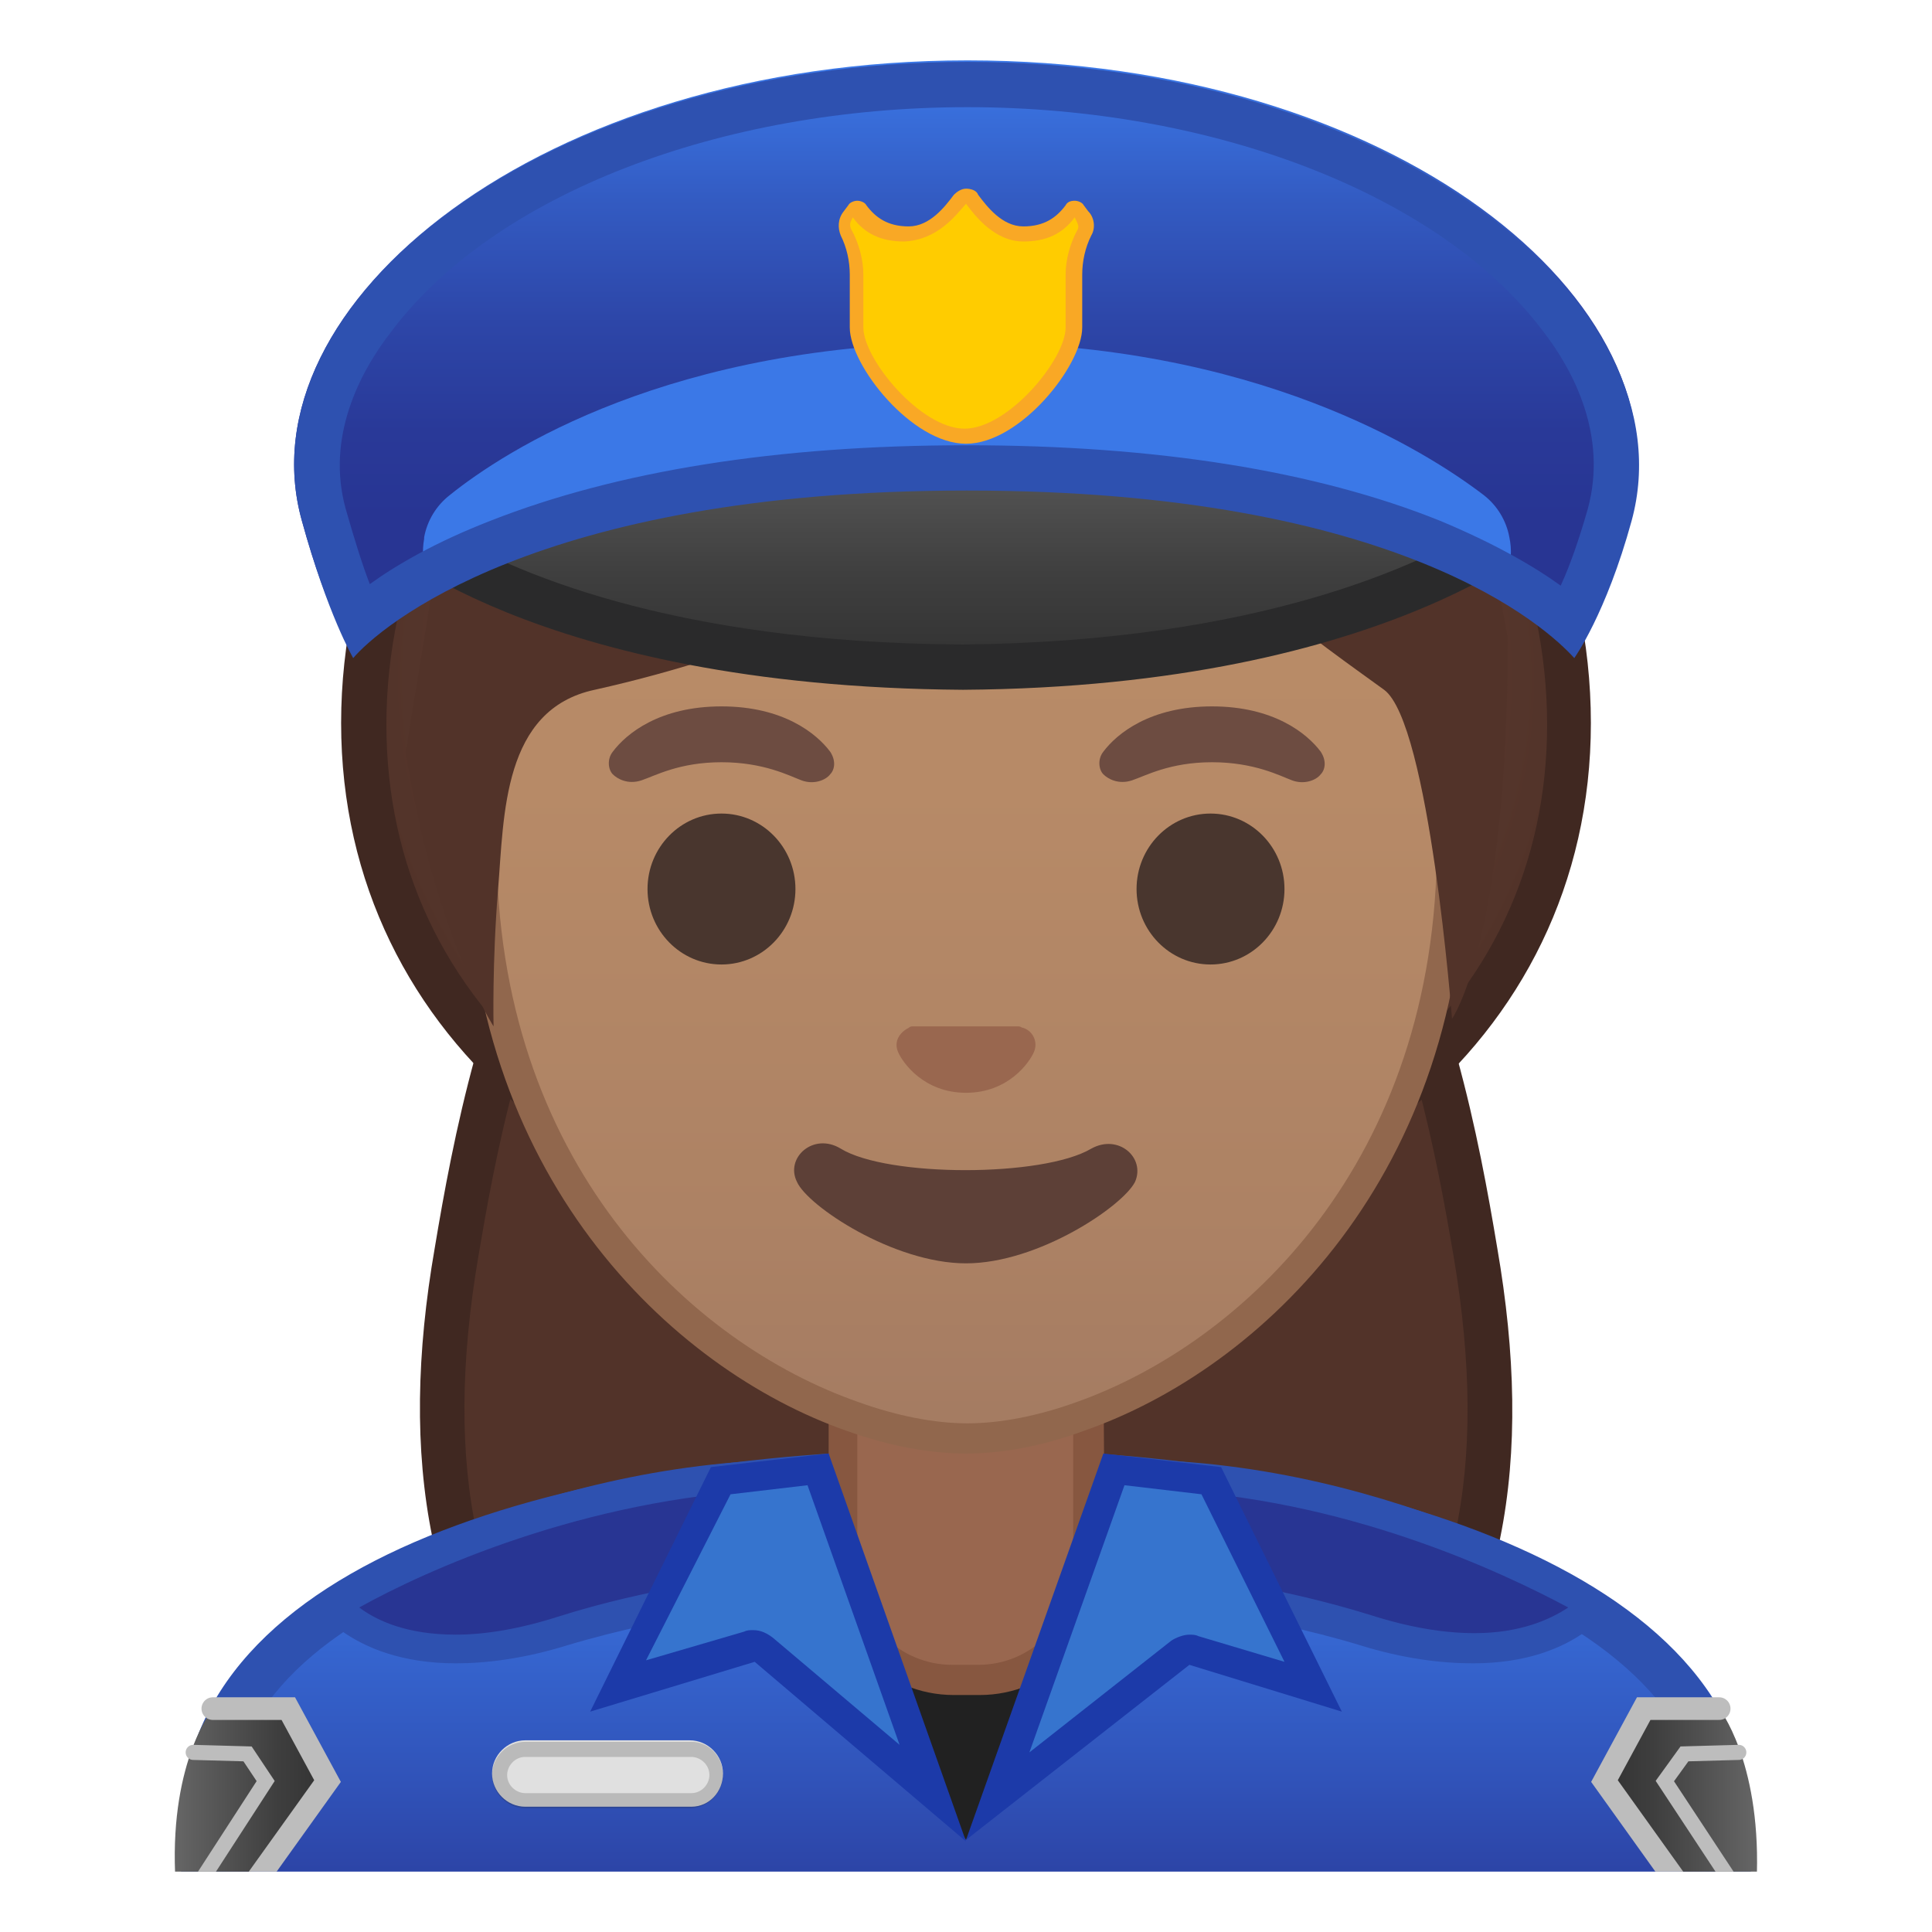 <svg viewBox="0 0 128 128" xmlns="http://www.w3.org/2000/svg" xmlns:xlink="http://www.w3.org/1999/xlink">
  <g>
    <g>
      <g>
        <defs>
          <rect id="SVGID_1_" height="120" width="120" x="4" y="4"/>
        </defs>
        <clipPath id="SVGID_2_">
          <use overflow="visible" xlink:href="#SVGID_1_"/>
        </clipPath>
        <g clip-path="url(#SVGID_2_)">
          <g>
            <radialGradient id="SVGID_3_" cx="64.226" cy="513.504" gradientTransform="matrix(1 0 0 1 0 -482)" gradientUnits="userSpaceOnUse" r="34.136">
              <stop offset="0" style="stop-color:#6D4C41"/>
              <stop offset="1" style="stop-color:#523329"/>
            </radialGradient>
            <path d="M48,120.1c-0.1,0-7.1-0.1-10.3-3.5c-7.5-8.2-10-19.1-7.5-33.6c2.1-12.3,7.1-41.1,33.8-42.2 C90.7,41.9,95.7,70.6,97.8,83c2.5,14.5,0.1,25.4-7.5,33.6c-3.2,3.4-10.2,3.5-10.3,3.5H64H48z" fill="url(#SVGID_3_)"/>
            <path d="M64,42.3c10.8,0.5,18.7,5.4,24.3,15.2c5.1,8.9,7,19.9,8,25.7c2.4,14.2,0.2,24.4-7.1,32.3 c-2.3,2.5-7.4,3-9.2,3.1H64H48c-1.8,0-7-0.6-9.2-3.1c-7.3-7.9-9.5-18.2-7.1-32.3c1-5.9,2.9-16.8,8-25.7 C45.3,47.7,53.2,42.7,64,42.3 M64,39.3c-27.2,1-32.8,29-35.2,43.4c-2.4,13.8-0.6,25.7,7.8,34.9c3.7,4,11.4,4,11.4,4h16h16 c0,0,7.7,0,11.4-4c8.5-9.2,10.2-21,7.8-34.9C96.8,68.3,91.2,40.3,64,39.3L64,39.3z" fill="#402821"/>
          </g>
          <g>
            <g id="XMLID_7_">
              <linearGradient id="SVGID_4_" gradientTransform="matrix(1 0 0 1 0 -482)" gradientUnits="userSpaceOnUse" x1="63.95" x2="63.95" y1="579.5" y2="612.5">
                <stop offset="3.247793e-03" style="stop-color:#3B78E7"/>
                <stop offset="0.223" style="stop-color:#386EDA"/>
                <stop offset="0.629" style="stop-color:#3052B8"/>
                <stop offset="1" style="stop-color:#283593"/>
              </linearGradient>
              <path d="M13.5,130.5V121c0-17.3,27.2-23.5,50.5-23.5h0.1c13.4,0,25.8,2.2,35,6.1 c7,3,15.3,8.4,15.3,17.4v9.5H13.5z" fill="url(#SVGID_4_)"/>
              <path d="M64.1,99c24.3,0,48.9,7.6,48.9,22v8H15v-8c0-6.9,4.9-12.5,14.5-16.4C38.3,101,50.5,99,64,99H64.1 M64.1,96C64,96,64,96,64,96c-25.7,0-52,7.1-52,25v11h104v-11C116,104.1,89.9,96,64.1,96L64.1,96z" fill="#2E51B0"/>
            </g>
            <g>
              <path d="M97.6,109.2c-2.2,0-4.6-0.4-7.2-1.2c-6.6-2-12.9-2.7-13.9-2.8c-0.8-0.4-1.2-3.8-0.8-7.6 c14.5,0.3,26.5,6.8,29.9,8.7C104.6,107.5,102.2,109.2,97.6,109.2L97.6,109.2z" fill="#283593"/>
              <path d="M76.7,98.7c12.4,0.5,22.9,5.5,27.2,7.8c-1.2,0.8-3.2,1.7-6.2,1.7c-2.1,0-4.4-0.4-6.9-1.2 c-6.1-1.9-11.9-2.6-13.7-2.8C76.6,103.5,76.5,101.2,76.7,98.7 M74.8,96.7c0,0-1.2,8.9,1.5,9.6c0,0,6.9,0.6,13.8,2.7 c2.9,0.9,5.4,1.2,7.5,1.2c7.1,0,9.4-4.1,9.4-4.1S92.8,96.8,74.8,96.7L74.8,96.7z" fill="#2E51B0"/>
            </g>
            <g>
              <path d="M30.2,109.2c-4.6,0-7.1-1.9-8.1-2.9c3.4-1.9,15.4-8.2,29.9-8.6c0.4,3.8,0,7.2-0.8,7.6 c-1,0.1-7.4,0.7-13.9,2.8C34.7,108.8,32.3,109.2,30.2,109.2z" fill="#283593"/>
              <path d="M51.1,98.7c0.2,2.4,0,4.8-0.4,5.6c-1.8,0.2-7.7,0.9-13.7,2.8c-2.5,0.8-4.8,1.2-6.8,1.2 c-3.2,0-5.2-0.9-6.4-1.8C28.1,104.1,38.6,99.3,51.1,98.7 M52.9,96.7c-18,0.1-32.3,9.3-32.3,9.3s2.4,4.2,9.6,4.2 c2,0,4.5-0.3,7.4-1.2c7-2.1,13.8-2.7,13.8-2.7C54.1,105.5,52.9,96.7,52.9,96.7L52.9,96.7z" fill="#2E51B0"/>
            </g>
            <g>
              <g>
                <linearGradient id="SVGID_5_" gradientTransform="matrix(1 0 0 1 0 -482)" gradientUnits="userSpaceOnUse" x1="116.377" x2="106.54" y1="601.056" y2="601.056">
                  <stop offset="4.021925e-03" style="stop-color:#666666"/>
                  <stop offset="0.099" style="stop-color:#606060"/>
                  <stop offset="0.68" style="stop-color:#3F3F3F"/>
                  <stop offset="1" style="stop-color:#333333"/>
                </linearGradient>
                <path d="M113.9,113.2l-5,0.1l-2.3,4.3l5,6.7c0,0,4.7,1.5,4.8-0.2 C116.6,116.6,113.9,113.2,113.9,113.2z" fill="url(#SVGID_5_)"/>
              </g>
              <polyline fill="none" points=" 113.9,113.2 108.9,113.2 106.3,118 112.6,126.8 " stroke="#BDBDBD" stroke-linecap="round" stroke-miterlimit="10" stroke-width="1.5"/>
              <polyline fill="none" points="115.2,116.1 111.6,116.2 110.3,118 116.1,126.8 " stroke="#BDBDBD" stroke-linecap="round" stroke-miterlimit="10"/>
            </g>
            <g>
              <g>
                <linearGradient id="SVGID_6_" gradientTransform="matrix(1 0 0 1 0 -482)" gradientUnits="userSpaceOnUse" x1="11.578" x2="21.416" y1="601.056" y2="601.056">
                  <stop offset="4.021925e-03" style="stop-color:#666666"/>
                  <stop offset="0.099" style="stop-color:#606060"/>
                  <stop offset="0.68" style="stop-color:#3F3F3F"/>
                  <stop offset="1" style="stop-color:#333333"/>
                </linearGradient>
                <path d="M14.1,113.2l5,0.1l2.3,4.3l-5,6.7c0,0-4.7,1.5-4.8-0.2C11.3,116.6,14.1,113.2,14.1,113.2z" fill="url(#SVGID_6_)"/>
              </g>
              <polyline fill="none" points=" 14.1,113.2 19.1,113.2 21.7,118 15.4,126.8 " stroke="#BDBDBD" stroke-linecap="round" stroke-miterlimit="10" stroke-width="1.5"/>
              <polyline fill="none" points="12.8,116.1 16.4,116.2 17.6,118 11.9,126.8 " stroke="#BDBDBD" stroke-linecap="round" stroke-miterlimit="10"/>
            </g>
            <g>
              <polygon fill="#212121" points="53.4,104.9 73.3,104.9 64,121.9 "/>
              <g id="XMLID_4_">
                <path d="M63.2,111.2c-4,0-7.3-3.2-7.3-7.2V91h16.2v13c0,4-3.3,7.2-7.3,7.2H63.2z" fill="#99674F"/>
                <path d="M71.1,92.1v12c0,3.4-2.8,6.2-6.3,6.2h-1.7c-3.5,0-6.3-2.8-6.3-6.2v-12H64H71.1 M73.1,90.1H64h-9.1 v14c0,4.5,3.7,8.2,8.3,8.2h1.7c4.6,0,8.3-3.7,8.3-8.2L73.1,90.1L73.1,90.1z" fill="#875740"/>
              </g>
              <g>
                <path d="M50.6,109.4c-0.2-0.2-0.4-0.2-0.6-0.2c-0.1,0-0.2,0-0.3,0l-8.7,2.6l6.7-13.7l6.5-0.8l7.6,21.4 L50.6,109.4z" fill="#3674CE"/>
                <path d="M53.5,98.4l6.1,17.2l-8.4-7.1c-0.4-0.3-0.8-0.5-1.3-0.5c-0.2,0-0.4,0-0.6,0.1l-6.5,1.9l5.6-11 L53.5,98.4 M54.9,96.3l-7.8,0.9l-8,16.2l10.9-3.3L64,122L54.9,96.3L54.9,96.3z" fill="#1C3AA9"/>
              </g>
              <g>
                <path d="M73.8,97.4l6.4,0.8l6.7,13.7l-7.9-2.4c-0.1,0-0.2,0-0.3,0c-0.2,0-0.4,0.1-0.6,0.2l-12,9.3L73.8,97.4 z" fill="#3674CE"/>
                <path d="M74.5,98.4l5.1,0.6l5.5,11.1l-5.7-1.7c-0.2-0.1-0.4-0.1-0.6-0.1c-0.4,0-0.9,0.2-1.2,0.4l-9.4,7.4 L74.5,98.4 M73.1,96.3L64,121.9l14.8-11.6l10.1,3.1l-8-16.2L73.1,96.3L73.1,96.3z" fill="#1C3AA9"/>
              </g>
            </g>
            <g>
              <path d="M45.8,119.7h-11c-1.2,0-2.2-1-2.2-2.2l0,0c0-1.2,1-2.2,2.2-2.2h10.9c1.2,0,2.2,1,2.2,2.2l0,0 C47.9,118.7,47,119.7,45.8,119.7z" fill="#E0E0E0"/>
              <g opacity="0.2">
                <path d="M45.8,116.4c0.6,0,1.2,0.5,1.2,1.2c0,0.6-0.5,1.2-1.2,1.2h-11c-0.6,0-1.2-0.5-1.2-1.2 c0-0.6,0.5-1.2,1.2-1.2H45.8 M45.8,115.4h-11c-1.2,0-2.2,1-2.2,2.2s1,2.2,2.2,2.2h10.9c1.2,0,2.2-1,2.2-2.2 S47,115.4,45.8,115.4L45.8,115.4z" fill="#212121"/>
              </g>
            </g>
          </g>
        </g>
      </g>
      <g>
        <defs>
          <rect id="SVGID_7_" height="120" width="120" x="4" y="4"/>
        </defs>
        <clipPath id="SVGID_8_">
          <use overflow="visible" xlink:href="#SVGID_7_"/>
        </clipPath>
        <g clip-path="url(#SVGID_8_)">
          <radialGradient id="SVGID_9_" cx="64" cy="567.118" gradientTransform="matrix(1 0 0 0.928 0 -481.392)" gradientUnits="userSpaceOnUse" r="39.856">
            <stop offset="0" style="stop-color:#6D4C41"/>
            <stop offset="1" style="stop-color:#523329"/>
          </radialGradient>
          <path d="M64,81.9c-23.1,0-39.9-14.3-39.9-34C24.1,26.6,42.7,8,64,8s39.9,18.7,39.9,39.9 C103.9,67.6,87.1,81.9,64,81.9z" fill="url(#SVGID_9_)"/>
          <path d="M64,9.5c10.1,0,19.7,4.2,27.2,11.9c7.2,7.4,11.3,17.1,11.3,26.6c0,9.3-3.8,17.4-11.1,23.4 c-7.1,5.9-16.8,9.1-27.4,9.1s-20.3-3.2-27.4-9.1c-7.2-6-11-14.1-11-23.4c0-9.5,4.1-19.2,11.3-26.6C44.3,13.7,53.9,9.5,64,9.5 M64,6.5c-22.9,0-41.4,20.2-41.4,41.4S41.1,83.4,64,83.4s41.4-14.2,41.4-35.5S86.9,6.5,64,6.5L64,6.5z" fill="#402821"/>
        </g>
      </g>
    </g>
    <g>
      <linearGradient id="SVGID_10_" gradientTransform="matrix(1 0 0 1 0 -482)" gradientUnits="userSpaceOnUse" x1="63.95" x2="63.95" y1="577.3" y2="499">
        <stop offset="0" style="stop-color:#A47B62"/>
        <stop offset="0.191" style="stop-color:#AD8264"/>
        <stop offset="0.551" style="stop-color:#B78A67"/>
        <stop offset="1" style="stop-color:#BA8D68"/>
      </linearGradient>
      <path d="M64,95.3c-2.3,0-4.9-0.5-7.6-1.4c-11.3-4-24.6-16.3-24.6-37.9C31.9,27.2,49.2,17,64,17 s32.1,10.2,32.1,39c0,21.6-13.3,33.9-24.6,37.9C68.9,94.8,66.3,95.3,64,95.3z" fill="url(#SVGID_10_)"/>
      <path d="M64,18L64,18c8.4,0,16.1,3.2,21.6,9.1c6.3,6.7,9.6,16.7,9.6,28.8c0,21.1-12.9,33.1-23.9,37 c-2.5,0.9-5,1.4-7.2,1.4c-2.2,0-4.7-0.5-7.2-1.4C45.7,89,32.9,77,32.9,56c0-12.1,3.3-22,9.6-28.8C47.9,21.3,55.6,18,64,18 M64,16 L64,16L64,16c-17.2,0-33.1,12.8-33.1,40c0,21.8,13.5,34.7,25.2,38.8c2.8,1,5.5,1.5,7.9,1.5s5.1-0.5,7.8-1.5 c11.8-4.1,25.3-17,25.3-38.8C97.1,28.8,81.2,16,64,16L64,16z" fill="#91674D"/>
    </g>
    <g>
      <defs>
        <path id="SVGID_11_" d="M20.8,87.2l8.1-49.8c0-17,15.8-29.9,32.7-29.9h4.9C83.4,7.5,99,20.4,99,37.4l9.4,51.2L20.8,87.2z"/>
      </defs>
      <clipPath id="SVGID_12_">
        <use overflow="visible" xlink:href="#SVGID_11_"/>
      </clipPath>
      <g clip-path="url(#SVGID_12_)">
        <radialGradient id="SVGID_13_" cx="278.493" cy="584.171" gradientTransform="matrix(0.796 0 0 0.796 -158.63 -462.789)" gradientUnits="userSpaceOnUse" r="34.121">
          <stop offset="0" style="stop-color:#6D4C41"/>
          <stop offset="1" style="stop-color:#523329"/>
        </radialGradient>
        <path d="M99.9,42c0-5.2,3-34.9-35.9-34.9S26,42.7,26,42.7s0.5,7.5,2.5,14.7S32.7,68,32.7,68 s-0.1-4.2,0.3-9.1s0.3-11.9,6.4-13.2c22.4-5,35-16.9,35-16.9C77.7,36,88,43,91.7,45.7c3,2.2,4.5,21.8,4.5,21.8 S99.9,62.3,99.9,42z" fill="url(#SVGID_13_)"/>
      </g>
    </g>
    <g>
      <path d="M67.8,68.1c-0.1,0-0.2-0.1-0.3-0.1h-7c-0.1,0-0.2,0-0.3,0.1c-0.6,0.3-1,0.9-0.7,1.6s1.7,2.7,4.5,2.7 c2.8,0,4.2-2,4.5-2.7S68.4,68.3,67.8,68.1z" fill="#99674F"/>
      <g>
        <ellipse cx="47.8" cy="58.9" fill="#49362E" rx="4.9" ry="5"/>
        <ellipse cx="80.2" cy="58.9" fill="#49362E" rx="4.9" ry="5"/>
        <path d="M55,49.8c-0.9-1.2-3.1-3-7.2-3s-6.3,1.8-7.2,3c-0.4,0.5-0.3,1.2,0,1.5s1,0.7,1.9,0.4s2.5-1.2,5.3-1.2 s4.5,0.9,5.3,1.2s1.6,0,1.9-0.4C55.3,51,55.4,50.4,55,49.8z" fill="#6D4C41"/>
        <path d="M87.5,49.8c-0.9-1.2-3.1-3-7.2-3s-6.3,1.8-7.2,3c-0.4,0.5-0.3,1.2,0,1.5s1,0.7,1.9,0.4s2.5-1.2,5.3-1.2 s4.5,0.9,5.3,1.2s1.6,0,1.9-0.4C87.8,51,87.9,50.4,87.5,49.8z" fill="#6D4C41"/>
      </g>
      <path d="M72.3,76.1c-3.2,1.9-13.5,1.9-16.6,0c-1.8-1.1-3.7,0.6-2.9,2.2c0.7,1.6,6.4,5.4,11.2,5.4 s10.4-3.8,11.2-5.4C75.9,76.7,74.1,75.1,72.3,76.1z" fill="#5D4037"/>
    </g>
    <g>
      <g id="XMLID_3_">
        <linearGradient id="SVGID_14_" gradientTransform="matrix(1 0 0 1 0 -482)" gradientUnits="userSpaceOnUse" x1="64.05" x2="64.05" y1="507.825" y2="525.685">
          <stop offset="4.021925e-03" style="stop-color:#666666"/>
          <stop offset="0.099" style="stop-color:#606060"/>
          <stop offset="0.68" style="stop-color:#3F3F3F"/>
          <stop offset="1" style="stop-color:#333333"/>
        </linearGradient>
        <path d="M63.8,44.2C40.9,44,30,37.6,26.9,35.3c2.2-2.6,10.8-9.6,36.9-9.6c25.9,0,34.9,6.5,37.4,9 C97.8,37.2,86.5,44,63.8,44.2z" fill="url(#SVGID_14_)"/>
        <path d="M63.8,27.2c21.9,0,31.3,4.7,34.9,7.4c-4.5,2.8-15.2,7.9-34.9,8.1c-19.6-0.1-30.2-5-34.5-7.6 C32.7,32.2,41.8,27.2,63.8,27.2 M63.8,24.2c-33.6,0-39,11.4-39,11.4s10.4,9.9,39,10.1C92.4,45.5,103.3,35,103.3,35 S97.4,24.2,63.8,24.2L63.8,24.2z" fill="#2A2A2B"/>
      </g>
      <linearGradient id="SVGID_15_" gradientTransform="matrix(1 0 0 1 0 -482)" gradientUnits="userSpaceOnUse" x1="64.001" x2="64.001" y1="486.352" y2="516.313">
        <stop offset="3.247793e-03" style="stop-color:#3B78E7"/>
        <stop offset="0.011" style="stop-color:#3B77E6"/>
        <stop offset="0.298" style="stop-color:#335BC2"/>
        <stop offset="0.568" style="stop-color:#2D46A8"/>
        <stop offset="0.809" style="stop-color:#293998"/>
        <stop offset="1" style="stop-color:#283593"/>
      </linearGradient>
      <path d="M20,34.5c1.7,6.2,3.4,8.8,3.4,8.8c1.6-2,12-11.3,40.5-11.3H64l0,0l0,0c28.6,0,38.4,9.4,40.2,11.4 c0,0,2.1-2.8,3.8-9C112,20,92.3,4,64.1,4C35.8,4,16,20.2,20,34.5z" fill="url(#SVGID_15_)"/>
      <g>
        <defs>
          <path id="SVGID_16_" d="M20,34.5c1.7,6.2,3.4,8.8,3.4,8.8c1.6-2,12-11.3,40.5-11.3H64l0,0l0,0c28.6,0,38.4,9.4,40.2,11.4 c0,0,2.1-2.8,3.8-9C112,20,92.3,4,64.1,4C35.8,4,16,20.2,20,34.5z"/>
        </defs>
        <clipPath id="SVGID_17_">
          <use overflow="visible" xlink:href="#SVGID_16_"/>
        </clipPath>
        <path id="XMLID_8_" clip-path="url(#SVGID_17_)" d="M100,35.6c-0.2-1.1-0.8-2.1-1.7-2.8 c-3.8-2.9-15.1-10.1-34.2-10.1c-19.7,0-30.7,7.2-34.3,10.1c-0.9,0.7-1.5,1.7-1.7,2.8v0.1c-0.6,3.3,2.4,6.1,5.7,5.4 c6.9-1.6,18-3.7,30.3-3.8c12.3,0,23.4,2.1,30.3,3.8C97.7,41.8,100.7,38.9,100,35.6L100,35.6z" fill="#3B78E7"/>
      </g>
      <g id="XMLID_2_">
        <path d="M64.1,28.8c-3.1,0-7.2-4.9-7.2-7.2v-3.5c0-1-0.2-1.9-0.7-2.8c-0.2-0.4-0.2-0.8,0.1-1.1l0.3-0.4 c0-0.1,0.1-0.1,0.2-0.1c0.1,0,0.2,0,0.2,0.1c0.7,1.1,1.8,1.6,3.2,1.6c1.6,0,2.8-1.5,3.3-2.3C63.7,13,63.9,13,64,13 c0.2,0,0.3,0.1,0.4,0.2c0.6,0.7,1.7,2.3,3.4,2.3c1.4,0,2.5-0.5,3.2-1.6c0-0.1,0.1-0.1,0.2-0.1s0.2,0,0.2,0.1l0.3,0.4 c0.2,0.3,0.3,0.8,0.1,1.1c-0.5,0.9-0.7,1.8-0.7,2.8v3.5C71.2,23.9,67.2,28.8,64.1,28.8z" fill="#FFCC00"/>
        <path d="M64,13.5L64,13.5c0.6,0.8,1.9,2.5,3.8,2.5c1.5,0,2.6-0.5,3.4-1.6l0.1,0.2c0.1,0.2,0.2,0.4,0.1,0.6 c-0.5,0.9-0.8,2-0.8,3v3.5c0,2.1-3.8,6.7-6.7,6.7s-6.7-4.6-6.7-6.7v-3.5c0-1-0.3-2.1-0.8-3c-0.1-0.2-0.1-0.4,0-0.6l0.1-0.2 c0.8,1.1,1.9,1.6,3.4,1.6C62.1,15.9,63.3,14.3,64,13.5L64,13.5 M64,12.5c-0.3,0-0.6,0.2-0.8,0.4c-0.6,0.8-1.6,2.1-3,2.1 s-2.2-0.6-2.8-1.4c-0.1-0.2-0.4-0.3-0.6-0.3c-0.2,0-0.5,0.1-0.6,0.3L55.9,14c-0.4,0.5-0.4,1.1-0.2,1.6c0.4,0.8,0.6,1.7,0.6,2.6 v3.5c0,2.5,4.1,7.7,7.7,7.7s7.7-5.2,7.7-7.7v-3.5c0-0.9,0.2-1.8,0.6-2.6c0.3-0.5,0.2-1.2-0.2-1.6l-0.3-0.4 c-0.1-0.2-0.4-0.3-0.6-0.3c-0.3,0-0.5,0.1-0.6,0.3C70,14.4,69.2,15,67.8,15s-2.4-1.3-3-2.1C64.7,12.6,64.3,12.5,64,12.5L64,12.5z " fill="#F9A825"/>
      </g>
      <path d="M64.1,7.1c16.3,0,31.3,5.8,38.1,14.8c2.1,2.7,4.3,7,3,11.8c-0.6,2.1-1.2,3.8-1.8,5.1 c-1.8-1.3-4.4-2.8-8-4.3c-8.2-3.3-18.8-5-31.3-5H64c-12.5,0-23.1,1.7-31.5,5c-3.6,1.4-6.2,2.9-8,4.2c-0.5-1.3-1-2.9-1.6-5 c-1.3-4.7,0.9-9,3-11.7C32.7,12.9,47.7,7.1,64.1,7.1 M64.1,4.1C35.8,4.1,16,20.2,20,34.5c1.7,6.2,3.4,9.1,3.4,9.1 c1.7-2,12.1-11.1,40.6-11.1h0.1l0,0l0,0c28.6,0,38.4,9.1,40.2,11.1c0,0,2.1-2.9,3.8-9.1C112,20.2,92.3,4.1,64.1,4.1L64.1,4.1z" fill="#2E51B0"/>
    </g>
  </g>
</svg>